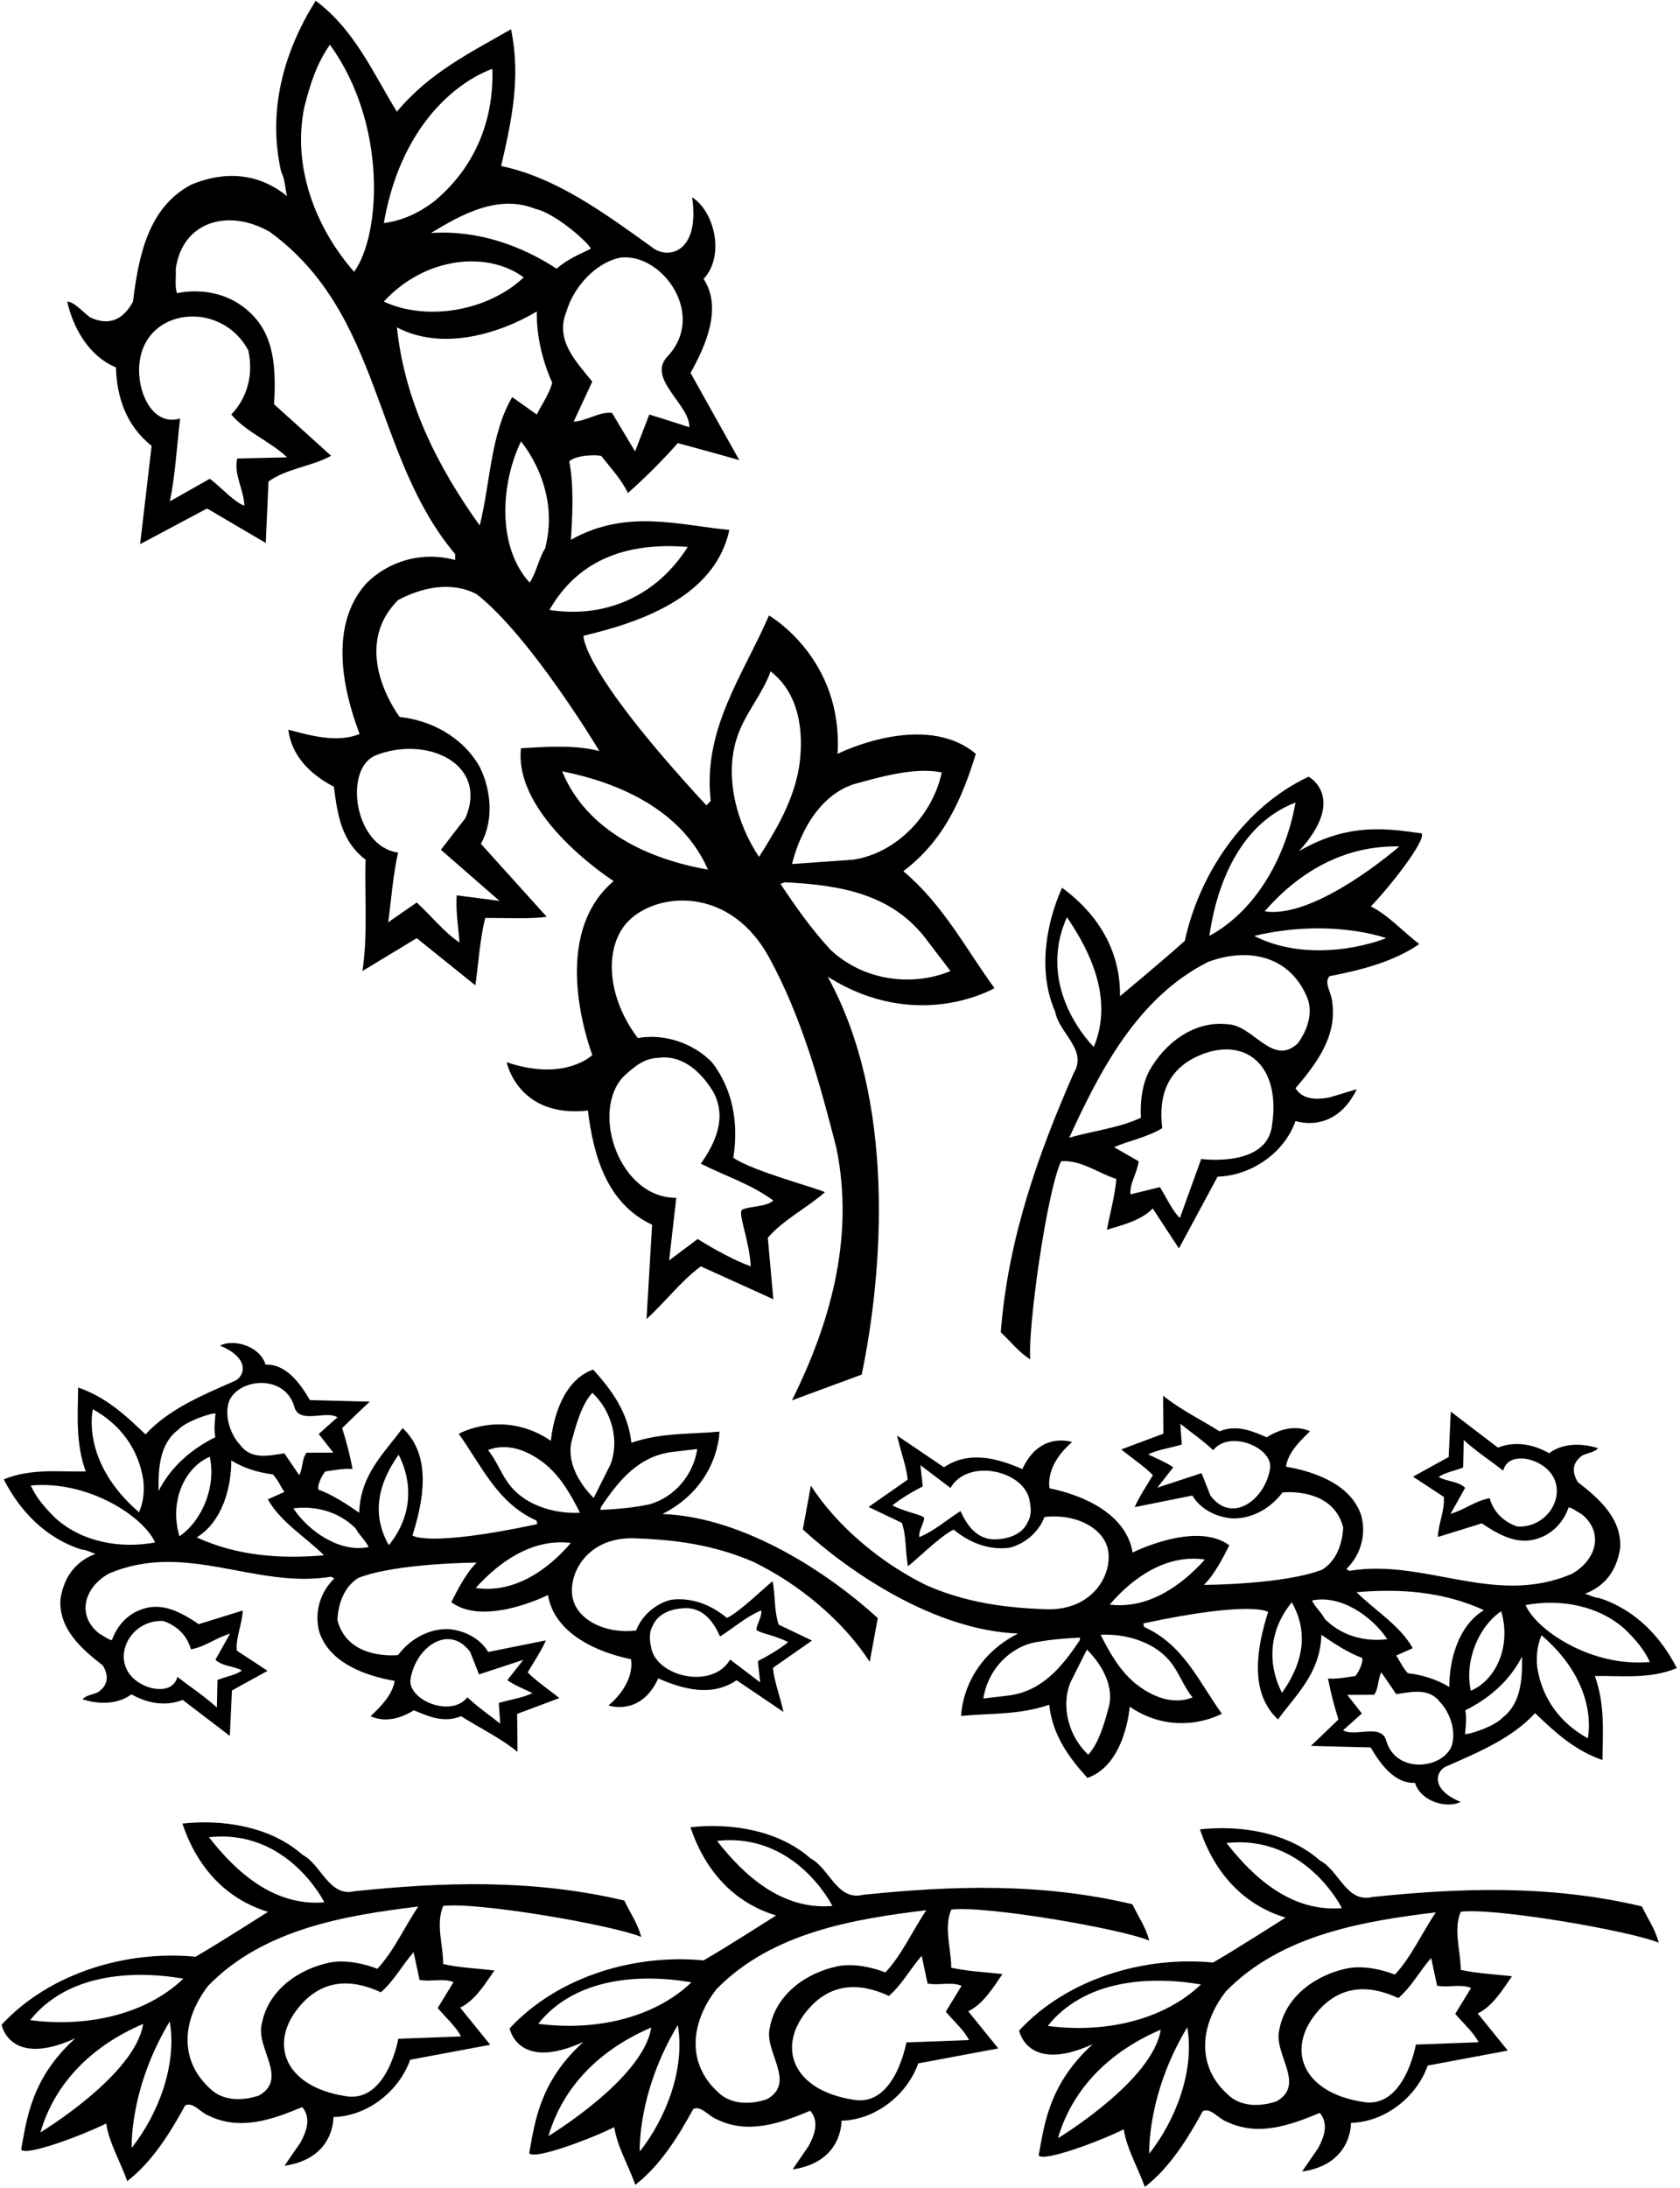 <?xml version="1.0" encoding="UTF-8"?>
<svg xmlns="http://www.w3.org/2000/svg" xmlns:xlink="http://www.w3.org/1999/xlink" width="513pt" height="668pt" viewBox="0 0 513 668" version="1.1">
<g id="surface1">
<path style=" stroke:none;fill-rule:nonzero;fill:rgb(0%,0%,0%);fill-opacity:1;" d="M 305.594 406.699 C 308.996 409.898 310.797 412.5 314.594 415 C 313.797 405.801 319.496 364.398 323.996 354.5 C 330.094 354 335.195 358.098 340.895 359.898 C 340.395 365.301 338.996 370.199 337.996 375.398 C 342.996 373.898 348.594 372.5 351.996 368.898 C 354.594 372.898 357.496 377.301 359.996 381.098 L 371.797 359.199 C 381.996 358.898 392.195 352 395.594 342.199 C 395.594 342.199 407.508 346.492 414.297 332.5 L 405.996 335 C 402.297 335.699 397.895 335.898 395.594 332.199 C 402.094 324.598 408.297 316.301 406.797 305.898 C 406.695 303.199 404.094 299.898 405.996 298 C 415.797 296.098 425.496 293.598 433.395 288.199 C 428.395 284.398 423.996 279.398 418.594 276.699 C 423.797 271.398 435.594 256.598 434.094 254.398 C 424.297 253.098 412.176 250.824 396.695 259.801 C 411.508 243.492 399.594 237.098 399.594 237.098 C 379.797 246.398 366.195 266.801 361.797 287.199 C 355.395 293 341.996 304.098 341.996 304.098 C 342.195 290.5 335.496 279.199 324.297 271 C 319.297 282.199 316.895 296.801 322.195 308.801 C 323.297 315.301 332.195 320.5 327.895 327.5 C 316.996 352.398 307.797 378.098 305.594 406.699 Z M 388.395 343.699 C 386.738 356.547 366.797 353.801 366.797 353.801 L 360.297 371.801 C 358.094 369.801 356.195 365.598 354.195 362.398 L 345.195 364.598 C 344.895 361.199 347.297 358 347.695 354.5 L 340.195 350.199 C 344.996 348.098 350.297 347.199 354.895 344.398 C 353.613 334.148 356.805 326.355 365.945 322.316 C 379.945 316.125 391.312 324.906 388.395 343.699 Z M 423.297 286.398 C 410.996 291 394.895 291.898 382.996 285.699 C 406.547 280.145 423.297 286.398 423.297 286.398 Z M 427.297 258.398 C 427.297 258.398 401.797 280.699 386.195 278.199 C 397.094 265.598 411.195 258 427.297 258.398 Z M 395.594 245 C 392.695 261.301 383.797 277.801 369.297 285.699 C 371.594 269.398 378.996 251.301 395.594 245 Z M 325.797 280 C 333.395 291.098 339.895 305.398 333.996 319.598 C 333.996 319.598 315.918 302.102 325.797 280 Z M 368.996 293.598 C 381.176 289.156 393.395 291.801 398.797 303.699 C 401.297 308.699 399.297 314.398 396.297 318.5 C 388.594 325.699 382.797 313.098 375.094 312.699 C 364.496 311.398 355.594 318.598 350.996 326.801 C 348.695 331 348.094 336.801 348.395 341.199 C 341.895 344.301 333.797 345.199 326.496 347.301 C 335.695 327.301 347.195 304.5 368.996 293.598 "/>
<path style=" stroke:none;fill-rule:nonzero;fill:rgb(0%,0%,0%);fill-opacity:1;" d="M 35.406 112.148 C 35.648 121.465 38.672 130.055 46.297 136.105 L 42.785 166.113 L 63.234 155.223 L 81.145 165.75 L 81.992 146.996 C 87.438 143.004 95.301 142.398 101.109 139.133 L 83.684 123.398 C 84.555 109.48 82.902 100.023 74.062 93.523 C 64.781 86.695 54.039 89.52 54.039 89.52 C 53.316 87.344 53.797 84.559 53.676 82.02 C 55.742 67.57 69.723 63.547 82.355 70.766 C 116.961 95.934 113.695 139.133 138.984 169.141 L 138.984 170.953 C 128.82 168.172 118.414 171.316 111.637 178.336 C 100.625 190.918 104.496 210.16 109.82 224.074 C 102.926 226.855 94.816 224.559 88.043 222.742 C 89.012 230.852 94.938 236.535 101.957 240.168 C 103.047 248.516 104.137 256.742 111.637 262.43 C 111.273 272.109 112.363 285.664 110.668 296.434 L 127.246 286.391 L 145.152 300.789 C 146.121 294.375 146.484 286.754 148.18 280.219 C 154.352 280.219 162.457 280.582 166.934 279.855 L 146.848 257.59 C 150.84 250.453 149.992 241.137 146.484 234.117 C 141.16 224.68 131.238 219.84 122.043 218.871 C 122.043 218.871 106.355 198.379 121.559 183.176 C 128.82 179.305 137.773 177.367 145.516 181.359 C 162.094 194.309 183.027 229.277 183.027 229.277 C 175.77 227.34 166.812 227.945 159.07 228.43 C 156.84 249.492 187.383 268.965 187.383 268.965 C 172.016 281.91 175.164 305.75 180.852 322.086 C 180.852 322.086 172.527 330.297 154.715 324.262 C 154.715 324.262 158.137 341.367 179.52 339.023 C 181.215 352.699 185.203 367.34 199.121 373.871 L 197.426 402.672 C 203.113 397.469 207.953 391.055 214.004 386.578 L 236.148 396.621 L 234.453 377.867 C 239.051 372.422 246.555 368.672 251.879 363.949 C 249.82 362.742 230.098 357.66 223.926 353.426 C 225.621 342.656 223.684 332.371 217.391 324.262 C 211.703 318.453 202.871 315.43 194.766 316.883 C 184.742 303.727 184.199 287.348 193.16 280 C 202.852 272.051 223.492 271.5 234.863 292.301 C 244.75 310.391 250.266 330.344 255.387 350.398 C 261.176 378.492 252.965 405.094 241.836 427.477 L 263.129 419.613 C 269.785 387.547 273.508 335.824 252.723 298.125 C 280.176 315.492 303.664 301.637 303.664 301.637 C 294.832 289.535 288.059 276.227 275.836 265.941 C 288.422 256.504 293.863 243.434 297.98 230.125 C 282.176 216.824 255.75 230.125 255.75 230.125 C 257.508 200.824 234.816 187.895 234.816 187.895 C 226.949 206.047 214.488 222.621 217.027 244.523 L 215.699 245.855 C 176.84 203.824 178.188 194.066 178.188 194.066 C 195.734 189.949 218.359 182.086 222.715 161.758 C 207.59 160.426 191.508 155.156 174.316 164.781 C 174.801 157.645 175.285 148.328 173.832 140.824 C 176.254 138.648 183.297 138.793 183.684 139.285 C 186.578 142.957 189.816 146.449 191.738 150.504 C 196.941 145.906 202.387 140.461 206.984 135.258 C 213.156 136.953 219.449 138.648 225.742 140.461 L 210.859 113.84 C 215.457 105.613 220.66 93.996 214.852 85.164 C 221.641 77.773 217.867 64.254 211.344 60.238 C 213.84 77.492 203.645 79.254 199.121 75.484 C 184.602 65.078 169.84 54.188 153.02 50.68 C 156.285 36.645 159.07 23.574 156.047 8.934 C 143.824 15.949 130.996 22.242 121.195 34.102 C 113.938 22.363 108.371 9.176 96.391 0.223 C 86.953 15.227 81.508 33.375 85.863 52.492 C 87.074 54.672 87.074 57.938 87.68 59.875 C 80.055 53.703 70.176 51.492 58.395 56.367 C 45.086 63.383 42.305 78.508 40.609 92.062 C 37.949 97.023 33.84 99.824 27.539 96.902 C 25.242 95.207 22.578 92.062 20.523 92.062 C 22.34 100.168 27.18 108.758 35.406 112.148 Z M 142.129 249.727 L 134.629 259.406 L 152.535 275.016 L 139.469 273.32 C 139.105 277.918 139.949 282.879 140.312 287.719 C 135.594 284.574 131.602 279.492 127.246 275.5 L 118.535 281.551 C 119.504 274.531 119.984 267.148 121.559 260.254 C 108.176 258.492 104.844 234.715 114.66 230.609 C 130.039 224.457 149.266 232.953 142.129 249.727 Z M 190.41 328.617 C 193.434 325.836 196.578 323.055 200.938 322.934 C 208.559 321.844 214.367 327.531 217.875 333.461 C 221.988 341.203 218.508 348.824 214.004 355.238 C 221.387 358.988 229.25 361.41 236.148 366.492 C 233.996 368.422 229.438 368.121 226.73 369.219 C 225.02 369.91 228.84 378.492 229.25 386.578 C 224.289 384.762 218.238 381.496 213.035 378.23 L 204.324 384.762 L 206.504 365.645 C 189.176 365.824 180.164 339.41 190.41 328.617 Z M 283.219 287.234 L 290.234 296.434 C 278.258 301.395 263.371 299.215 253.57 289.898 C 247.641 283.484 242.922 276.711 238.324 269.812 L 239.656 269.328 C 256.355 270.176 272.57 272.715 283.219 287.234 Z M 262.77 238.836 C 270.512 236.656 280.191 234.238 287.574 235.812 C 284.789 248.758 273.898 260.375 260.59 262.43 L 241.836 263.762 C 244.496 253.234 251.031 241.379 262.77 238.836 Z M 225.258 224.559 C 227.676 217.539 232.879 211.852 235.301 204.953 C 244.133 211.73 245.586 223.59 244.012 234.117 C 242.316 244.281 237.234 252.992 231.789 261.586 C 225.016 251.539 220.902 236.777 225.258 224.559 Z M 216.184 265.457 C 198.516 262.43 179.156 253.84 171.652 235.449 C 189.199 238.957 208.195 247.305 216.184 265.457 Z M 146.484 160.426 C 133.418 142.156 123.617 122.555 121.195 99.926 C 134.629 107.066 151.93 102.227 163.91 95.086 C 163.789 102.711 165.723 110.332 168.629 116.867 C 167.66 120.375 165.48 123.398 163.91 126.547 L 156.406 121.223 C 149.754 132.598 149.754 147.359 146.484 160.426 Z M 166.449 167.445 C 164.395 170.711 163.91 174.586 161.73 177.852 C 151.566 166.719 153.02 147.359 159.07 134.773 C 159.07 134.773 171.355 148.766 166.449 167.445 Z M 210.012 166.961 C 200.574 181.844 185.086 188.863 167.781 186.199 C 175.039 173.496 187.84 165.156 210.012 166.961 Z M 203.816 108.816 C 197.383 115.602 210.711 123.492 210.496 130.418 C 206.383 129.086 202.266 127.758 198.273 126.547 L 193.918 137.801 L 186.898 126.062 C 183.027 125.578 179.277 128.48 175.164 128.727 L 180.852 116.504 C 175.891 110.332 169.355 103.797 172.984 95.086 C 175.039 87.824 181.816 80.082 189.562 78.629 C 202.293 77.238 215.812 96.172 203.816 108.816 Z M 163.426 63.746 C 170.078 65.199 180.73 75.121 180.367 75.969 C 176.855 77.66 173.105 79.234 169.961 82.02 C 159.555 75.242 146.363 70.16 131.602 71.129 C 140.555 65.684 152.051 59.148 163.426 63.746 Z M 150.355 21.031 C 150.84 37.246 144.672 51.527 132.449 61.57 C 127.973 64.957 122.891 67.379 117.203 68.102 C 124.078 28.973 150.355 21.031 150.355 21.031 Z M 159.914 84.68 C 148.906 95.086 130.148 98.109 117.203 92.062 C 129.805 78.348 148.84 76.492 159.914 84.68 Z M 92.883 32.891 C 94.574 26.113 96.633 19.461 100.746 13.652 C 118.262 37.824 116.34 71.613 108.129 82.984 C 96.27 69.434 89.25 50.922 92.883 32.891 Z M 75.82 106.945 C 77.395 114.203 75.699 121.223 70.617 126.547 C 75.457 132.113 82.234 134.531 87.68 139.613 L 72.434 139.977 C 71.344 145.059 74.488 149.414 74.609 154.379 C 71.344 153.168 67.594 148.812 64.082 146.148 L 51.863 153.047 C 53.555 144.938 53.918 136.711 55.008 127.758 C 47.574 129.969 43.016 121.984 42.527 114.535 C 41.195 94.164 66.965 90.5 75.82 106.945 "/>
<path style=" stroke:none;fill-rule:nonzero;fill:rgb(0%,0%,0%);fill-opacity:1;" d="M 150.969 601.516 C 145.711 600.887 140.617 600.727 135.32 599.559 C 135.344 593.582 132.988 587.477 135.324 581.816 C 146.125 580.547 187.293 587.723 195.812 591.285 C 194.59 586.902 192.66 584.398 190.648 580.184 C 162.734 573.574 135.453 574.512 108.418 577.312 C 100.441 579.277 98.199 569.215 92.344 566.188 C 82.527 557.488 67.887 555.328 55.699 556.68 C 60.098 569.848 68.82 579.668 81.836 583.617 C 81.836 583.617 67.184 593.004 59.711 597.332 C 38.941 595.312 15.367 602.055 0.48 618.086 C 0.48 618.086 2.945 631.379 22.984 622.234 C 9.727 634.246 8.203 646.484 6.457 656.215 C 8.094 658.312 25.785 651.578 32.418 648.238 C 33.344 654.203 36.766 659.918 38.863 665.836 C 46.414 659.957 51.746 651.477 56.539 642.723 C 58.93 641.492 61.281 644.973 63.824 645.891 C 73.273 650.484 83.066 647.105 92.285 643.227 C 95.105 646.547 93.578 650.676 91.785 653.988 L 86.875 661.133 C 102.27 658.926 101.809 646.273 101.809 646.273 C 112.18 646.02 121.855 638.402 125.246 628.777 L 149.699 624.207 C 146.844 620.668 143.535 616.566 140.516 612.871 C 144.98 610.73 148.02 605.824 150.969 601.516 Z M 12.336 650.953 C 16.855 635.496 28.391 624.379 43.711 617.836 C 41.34 633.453 12.336 650.953 12.336 650.953 Z M 40.223 655.668 C 40.223 655.668 39.367 637.812 51.828 617.07 C 54.109 630.293 48.352 645.352 40.223 655.668 Z M 9.223 616.68 C 20.277 602.785 39.773 601.246 56 604.02 C 44.059 615.426 25.633 618.879 9.223 616.68 Z M 63.812 560.852 C 87.871 558.172 99.035 580.719 99.035 580.719 C 83.715 582.016 72.074 571.469 63.812 560.852 Z M 79.02 639.723 C 74.203 641.332 68.164 641.504 64.164 637.598 C 54.473 628.832 55.676 616.391 63.613 606.141 C 80.637 588.695 105.852 584.68 127.703 582.008 C 123.48 588.32 120.156 595.762 115.227 601.012 C 111.129 599.387 105.422 598.191 100.719 599.102 C 91.508 600.988 81.941 607.273 79.949 617.766 C 77.988 625.223 88.223 634.582 79.02 639.723 Z M 140.75 621.66 L 121.625 622.371 C 121.625 622.371 118.172 642.203 105.43 639.871 C 86.641 636.926 81.738 623.43 91.895 611.98 C 98.531 604.504 106.922 603.836 116.297 608.176 C 120.363 604.648 122.836 599.871 126.297 595.941 L 128.109 604.395 C 131.562 605.078 135.344 603.766 138.488 605.086 L 133.652 612.988 C 136.094 615.867 139.516 618.957 140.75 621.66 "/>
<path style=" stroke:none;fill-rule:nonzero;fill:rgb(0%,0%,0%);fill-opacity:1;" d="M 306.109 602.633 C 300.852 602 295.758 601.844 290.461 600.676 C 290.484 594.695 288.129 588.59 290.465 582.934 C 301.266 581.66 342.434 588.836 350.953 592.398 C 349.73 588.02 347.801 585.512 345.785 581.301 C 317.875 574.688 290.594 575.625 263.559 578.426 C 255.582 580.391 253.34 570.332 247.48 567.305 C 237.664 558.602 223.027 556.441 210.84 557.797 C 215.238 570.961 223.961 580.781 236.977 584.734 C 236.977 584.734 222.324 594.117 214.852 598.449 C 194.078 596.426 170.508 603.172 155.621 619.199 C 155.621 619.199 158.082 632.492 178.129 623.348 C 164.863 635.359 163.34 647.598 161.598 657.328 C 163.234 659.426 180.926 652.695 187.555 649.352 C 188.484 655.32 191.906 661.031 194.004 666.953 C 201.555 661.07 206.887 652.594 211.68 643.836 C 214.07 642.605 216.422 646.086 218.965 647.004 C 228.41 651.598 238.203 648.219 247.422 644.344 C 250.246 647.66 248.719 651.789 246.926 655.102 L 242.016 662.246 C 257.41 660.043 256.949 647.387 256.949 647.387 C 267.316 647.133 276.996 639.52 280.387 629.895 L 304.84 625.32 C 301.98 621.785 298.672 617.68 295.656 613.988 C 300.117 611.844 303.156 606.938 306.109 602.633 Z M 167.477 652.07 C 171.996 636.613 183.527 625.496 198.852 618.949 C 196.48 634.57 167.477 652.07 167.477 652.07 Z M 195.363 656.785 C 195.363 656.785 194.508 638.926 206.969 618.184 C 209.25 631.406 203.492 646.469 195.363 656.785 Z M 164.363 617.793 C 175.418 603.902 194.914 602.363 211.141 605.137 C 199.199 616.539 180.773 619.996 164.363 617.793 Z M 218.953 561.965 C 243.012 559.289 254.176 581.832 254.176 581.832 C 238.855 583.129 227.215 572.582 218.953 561.965 Z M 234.16 640.84 C 229.344 642.449 223.305 642.617 219.301 638.715 C 209.613 629.949 210.816 617.504 218.754 607.254 C 235.773 589.809 260.992 585.797 282.844 583.121 C 278.621 589.438 275.297 596.879 270.367 602.125 C 266.266 600.5 260.559 599.305 255.859 600.219 C 246.648 602.102 237.078 608.387 235.09 618.879 C 233.129 626.336 243.363 635.695 234.16 640.84 Z M 295.891 622.777 L 276.766 623.488 C 276.766 623.488 273.312 643.32 260.57 640.984 C 241.781 638.043 236.879 624.543 247.035 613.094 C 253.668 605.617 262.062 604.949 271.438 609.289 C 275.504 605.762 277.973 600.988 281.438 597.055 L 283.246 605.508 C 286.703 606.191 290.48 604.879 293.629 606.203 L 288.793 614.105 C 291.234 616.984 294.656 620.07 295.891 622.777 "/>
<path style=" stroke:none;fill-rule:nonzero;fill:rgb(0%,0%,0%);fill-opacity:1;" d="M 506.527 593.055 C 505.305 588.676 503.379 586.168 501.363 581.957 C 473.453 575.344 446.172 576.281 419.137 579.086 C 411.156 581.047 408.914 570.988 403.059 567.961 C 393.242 559.258 378.605 557.102 366.414 558.453 C 370.816 571.617 379.539 581.441 392.555 585.391 C 392.555 585.391 377.902 594.773 370.426 599.105 C 349.656 597.086 326.086 603.828 311.199 619.855 C 311.199 619.855 313.66 633.148 333.703 624.004 C 320.441 636.02 318.918 648.254 317.172 657.984 C 318.812 660.082 336.504 653.352 343.133 650.012 C 344.062 655.977 347.484 661.688 349.582 667.609 C 357.129 661.727 362.465 653.25 367.258 644.492 C 369.645 643.262 371.996 646.742 374.539 647.66 C 383.988 652.258 393.781 648.879 403 645 C 405.824 648.316 404.293 652.449 402.5 655.758 L 397.594 662.902 C 412.988 660.699 412.523 648.043 412.523 648.043 C 422.895 647.789 432.574 640.176 435.965 630.551 L 460.418 625.977 C 457.559 622.441 454.25 618.34 451.23 614.645 C 455.695 612.5 458.734 607.594 461.688 603.289 C 456.43 602.656 451.336 602.5 446.039 601.332 C 446.059 595.352 443.707 589.246 446.039 583.59 C 456.84 582.316 498.012 589.492 506.527 593.055 Z M 323.055 652.727 C 327.574 637.27 339.105 626.152 354.426 619.605 C 352.059 635.227 323.055 652.727 323.055 652.727 Z M 350.941 657.441 C 350.941 657.441 350.086 639.582 362.543 618.84 C 364.828 632.062 359.066 647.125 350.941 657.441 Z M 319.941 618.453 C 330.996 604.559 350.488 603.02 366.715 605.793 C 354.777 617.199 336.352 620.652 319.941 618.453 Z M 374.531 562.621 C 398.59 559.945 409.754 582.488 409.754 582.488 C 394.43 583.785 382.789 573.238 374.531 562.621 Z M 389.738 641.496 C 384.918 643.105 378.879 643.273 374.879 639.371 C 365.188 630.605 366.395 618.16 374.332 607.91 C 391.352 590.465 416.57 586.453 438.422 583.777 C 434.199 590.094 430.875 597.535 425.941 602.781 C 421.844 601.156 416.137 599.961 411.434 600.875 C 402.223 602.758 392.656 609.043 390.668 619.535 C 388.703 626.992 398.941 636.352 389.738 641.496 Z M 449.207 606.859 L 444.371 614.762 C 446.809 617.641 450.23 620.727 451.469 623.434 L 432.344 624.145 C 432.344 624.145 428.887 643.977 416.145 641.645 C 397.355 638.699 392.453 625.199 402.613 613.75 C 409.246 606.273 417.641 605.605 427.012 609.949 C 431.078 606.418 433.551 601.645 437.012 597.711 L 438.824 606.164 C 442.281 606.848 446.059 605.535 449.207 606.859 "/>
<path style=" stroke:none;fill-rule:nonzero;fill:rgb(0%,0%,0%);fill-opacity:1;" d="M 24.844 473.012 C 26.332 473.055 28.016 474.051 29.199 474.332 C 23.691 476.371 19.531 480.781 18.441 488.336 C 17.984 497.336 24.922 503.391 31.383 508.402 C 33.125 511.289 33.312 514.262 29.883 516.609 C 28.305 517.277 25.871 517.688 25.242 518.746 C 29.973 520.289 35.875 520.422 40.133 517.223 C 45.004 519.945 50.352 521.012 55.797 518.938 L 70.176 529.914 L 70.82 516.059 L 81.711 510.055 L 72.316 503.887 C 71.922 499.863 74.016 495.629 74.109 491.641 L 60.684 495.805 C 53.781 491.102 48.406 489.062 42.359 491.625 C 36.008 494.316 34.18 500.711 34.18 500.711 C 32.836 500.422 31.551 499.32 30.207 498.605 C 23.398 493.129 25.598 484.699 33.176 480.402 C 56.711 470.277 77.953 485.16 101.133 481.312 L 102.07 481.867 C 97.531 486.25 95.969 492.566 97.512 498.203 C 100.625 507.719 111.715 511.605 120.504 513.117 C 119.828 517.52 116.168 520.988 113.164 523.922 C 117.633 525.902 122.371 524.59 126.387 522.086 C 131.02 524.074 135.59 526.027 140.809 523.906 C 145.684 527.051 152.992 530.633 158.02 534.797 L 157.914 523.191 L 170.801 518.371 C 167.797 515.914 163.98 513.395 161.137 510.527 C 163.02 507.352 165.688 503.285 166.68 500.758 L 149.078 504.297 C 146.621 500.059 141.566 497.648 136.883 497.309 C 130.395 497.164 124.871 500.797 121.562 505.234 C 121.562 505.234 106.215 507.047 103.035 494.574 C 103.262 489.652 105 484.449 109.422 481.684 C 121.156 477.105 145.559 477.016 145.559 477.016 C 142.344 480.16 139.918 484.957 137.801 489.09 C 147.965 496.676 167.324 486.902 167.324 486.902 C 169.293 498.77 182.527 504.438 192.676 506.504 C 192.676 506.504 194.363 513.297 185.809 520.625 C 185.809 520.625 195.664 524.09 200.992 512.363 C 208.551 515.672 217.309 518.09 224.926 512.922 L 239.234 522.598 C 238.293 518.078 236.473 513.629 236.016 509.145 L 247.953 500.812 L 237.781 495.953 C 236.383 491.922 236.742 486.91 235.941 482.727 C 234.688 483.418 226.043 492.02 221.977 493.902 C 216.949 489.738 211.062 487.59 204.965 488.352 C 200.238 489.508 195.98 493.129 194.25 497.746 C 184.414 498.887 175.816 494.16 174.77 487.301 C 173.641 479.883 179.664 469.086 193.848 469.59 C 206.184 470.027 217.871 471.539 230.035 476.777 C 243.973 483.535 257.453 494.742 265.578 507.312 L 268.039 493.945 C 253.562 480.719 227.672 463.141 202.309 462.172 C 219.641 453.348 219.684 437.02 219.684 437.02 C 210.754 437.867 201.832 437.289 192.801 440.438 C 191.785 431.074 186.723 424.277 181.129 418.09 C 169.449 422.16 168.223 439.832 168.223 439.832 C 153.672 429.973 140.078 437.703 140.078 437.703 C 147.02 447.301 151.746 458.781 163.801 464.168 L 164.078 465.262 C 130.562 472.422 125.949 468.746 125.949 468.746 C 129.195 458.453 132.062 444.398 122.926 435.945 C 117.617 443.324 109.988 449.996 109.691 461.789 C 106.164 459.359 101.512 456.262 97.207 454.715 C 96.824 452.805 99.055 449.223 99.426 449.172 C 102.199 448.805 104.988 448.203 107.664 448.453 C 106.887 444.371 105.746 439.902 104.473 435.945 C 107.234 433.285 110.027 430.562 112.887 427.879 L 94.633 427.406 C 91.801 422.523 87.41 416.293 81.086 416.586 C 79.355 410.828 71.242 408.641 67.18 410.773 C 76.828 414.758 74.621 420.547 71.293 421.727 C 61.5 426.02 51.379 430.293 44.434 437.879 C 38.203 431.906 32.328 426.48 23.863 423.562 C 23.742 432 23.062 440.527 26.172 449.199 C 17.91 449.348 9.418 448.184 1.145 451.613 C 5.988 461.059 13.668 469.41 24.844 473.012 Z M 49.809 494.824 C 54.027 496.23 57.121 499.25 58.309 503.492 C 62.656 502.703 65.973 499.953 70.254 498.703 L 65.781 506.664 C 68.062 508.777 71.27 508.488 73.859 509.941 C 72.238 511.254 68.848 511.855 66.406 512.848 L 66.223 521.25 C 62.566 517.898 58.441 515.195 54.16 511.898 C 53.027 516.402 47.523 516.312 43.539 514.285 C 32.645 508.746 38.633 494.355 49.809 494.824 Z M 125.348 512.621 C 126.883 502.824 137.133 495.52 143.586 504.32 L 146.277 511.145 L 159.789 506.695 L 154.922 512.902 C 157.18 514.496 159.992 515.578 162.594 516.867 C 159.531 518.336 155.695 518.84 152.309 519.863 L 152.762 526.195 C 149.441 523.555 145.789 521.047 142.719 518.129 C 137.723 524.484 124.461 518.934 125.348 512.621 Z M 199.254 496.418 C 201.02 492.16 205.723 490.91 209.848 490.914 C 215.094 491.164 217.953 495.285 219.879 499.566 C 224.066 496.91 227.715 493.602 232.441 491.605 C 232.777 493.301 231.23 495.559 230.965 497.285 C 230.801 498.375 236.387 499.031 240.676 501.293 C 238.223 503.293 234.691 505.41 231.422 507.09 L 232.121 513.574 L 222.945 506.609 C 217.742 515.586 201.387 512.152 198.961 503.578 C 198.453 501.168 197.98 498.699 199.254 496.418 Z M 206.02 443.145 L 212.902 442.344 C 211.793 450.027 206.125 457.023 198.332 459.223 C 193.219 460.316 188.285 460.676 183.328 460.934 L 183.488 460.102 C 189.027 451.762 195.289 444.191 206.02 443.145 Z M 174.852 438.883 C 176.098 434.23 177.809 428.504 180.875 425.188 C 186.691 430.574 189.344 439.734 186.336 447.215 L 181.285 457.277 C 176.68 452.688 172.57 445.699 174.852 438.883 Z M 156.035 453.828 C 153.16 450.438 151.824 446.023 149.012 442.668 C 155.199 440.191 161.75 443.066 166.688 447.094 C 171.406 451.074 174.336 456.355 177.098 461.781 C 169.855 462.203 160.996 459.809 156.035 453.828 Z M 174.32 471.004 C 167.363 479.176 157.023 486.516 145.258 484.758 C 152.43 476.797 162.535 469.566 174.32 471.004 Z M 54.793 468.969 C 51.582 458.285 56.445 447.922 64.047 444.719 C 66.039 453.57 61.863 464.152 54.793 468.969 Z M 60.062 469.316 C 67.844 464.582 70.641 454.195 70.625 445.844 C 74.512 448.238 79.031 449.57 83.281 450.07 C 84.793 451.645 85.684 453.688 86.824 455.461 L 81.789 457.695 C 85.609 464.598 93.211 469.109 98.941 474.785 C 85.539 475.93 72.453 474.984 60.062 469.316 Z M 121.723 444.078 C 126.5 453.484 125.379 463.605 118.719 471.699 C 114.398 464.078 114.016 454.941 121.723 444.078 Z M 108.656 466.652 C 109.711 468.711 111.555 470.145 112.57 472.262 C 103.734 474.094 94.211 467.43 89.582 460.469 C 89.582 460.469 100.539 458.418 108.656 466.652 Z M 69.992 427.609 C 73.168 420.629 87.047 419.453 89.891 429.496 C 91.418 434.883 99.555 430.43 103.055 432.66 C 101.113 434.371 99.168 436.082 97.328 437.766 L 101.789 443.449 L 93.602 443.477 C 92.168 445.32 92.516 448.141 91.383 450.332 L 86.828 443.668 C 82.137 444.336 76.773 445.703 73.398 441.172 C 70.289 437.895 68.375 432.039 69.992 427.609 Z M 54.344 436.516 C 57.125 433.531 65.484 431.082 65.812 431.527 C 65.609 433.855 65.273 436.266 65.746 438.734 C 59.078 442.023 52.43 447.262 48.414 455.156 C 48.348 448.883 48.496 440.969 54.344 436.516 Z M 28.355 430.188 C 36.852 434.895 42.316 442.438 43.754 451.801 C 44.129 455.141 43.82 458.496 42.457 461.645 C 24.41 446.145 28.355 430.188 28.355 430.188 Z M 47.348 470.867 C 36.746 472.828 25.066 470.785 16.895 463.406 C 13.922 460.461 11.125 457.371 9.395 453.477 C 27.191 451.848 44 463.16 47.348 470.867 "/>
<path style=" stroke:none;fill-rule:nonzero;fill:rgb(0%,0%,0%);fill-opacity:1;" d="M 440.867 456.949 C 441.258 460.977 439.164 465.211 439.07 469.199 L 452.496 465.035 C 459.398 469.738 464.773 471.773 470.82 469.211 C 477.172 466.52 479 460.129 479 460.129 C 480.344 460.418 481.629 461.52 482.977 462.23 C 489.781 467.711 487.582 476.141 480.004 480.438 C 456.469 490.562 435.227 475.676 412.047 479.527 L 411.113 478.973 C 415.652 474.59 417.211 468.27 415.672 462.637 C 412.555 453.121 401.469 449.234 392.676 447.723 C 393.352 443.32 397.012 439.848 400.016 436.914 C 395.547 434.938 390.809 436.25 386.793 438.754 C 382.16 436.762 377.594 434.809 372.371 436.934 C 367.496 433.789 360.188 430.207 355.16 426.043 L 355.266 437.648 L 342.379 442.469 C 345.383 444.926 349.199 447.441 352.047 450.312 C 350.16 453.488 347.492 457.551 346.5 460.078 L 364.102 456.543 C 366.559 460.781 371.613 463.191 376.297 463.527 C 382.785 463.672 388.309 460.043 391.617 455.605 C 391.617 455.605 406.965 453.789 410.145 466.266 C 409.922 471.188 408.18 476.391 403.758 479.156 C 392.023 483.734 367.621 483.824 367.621 483.824 C 370.84 480.676 373.262 475.883 375.379 471.746 C 365.219 464.16 345.855 473.938 345.855 473.938 C 343.887 462.066 330.652 456.402 320.504 454.336 C 320.504 454.336 318.82 447.543 327.371 440.215 C 327.371 440.215 317.52 436.75 312.188 448.473 C 304.633 445.164 295.871 442.746 288.254 447.914 L 273.945 438.242 C 274.887 442.758 276.711 447.211 277.164 451.695 L 265.227 460.027 L 275.402 464.887 C 276.801 468.918 276.438 473.926 277.238 478.109 C 278.492 477.422 287.137 468.82 291.203 466.938 C 296.23 471.102 302.117 473.246 308.215 472.484 C 312.941 471.332 317.199 467.711 318.93 463.09 C 328.766 461.949 337.363 466.676 338.41 473.535 C 339.539 480.953 333.516 491.754 319.332 491.246 C 306.996 490.809 295.309 489.297 283.145 484.059 C 269.211 477.305 255.727 466.098 247.602 453.523 L 245.145 466.891 C 259.617 480.117 285.508 497.699 310.871 498.664 C 293.539 507.488 293.496 523.82 293.496 523.82 C 302.426 522.969 311.348 523.551 320.379 520.402 C 321.395 529.766 326.457 536.562 332.055 542.746 C 343.73 538.676 344.961 521.008 344.961 521.008 C 359.508 530.867 373.102 523.137 373.102 523.137 C 366.16 513.539 361.434 502.055 349.379 496.672 L 349.102 495.578 C 382.617 488.418 387.23 492.094 387.23 492.094 C 383.984 502.383 381.121 516.438 390.254 524.895 C 395.562 517.512 403.191 510.844 403.488 499.051 C 407.02 501.48 411.668 504.578 415.973 506.121 C 416.355 508.035 414.129 511.617 413.758 511.664 C 410.98 512.035 408.191 512.633 405.516 512.383 C 406.293 516.469 407.434 520.938 408.707 524.895 C 405.949 527.555 403.152 530.273 400.297 532.961 L 418.551 533.434 C 421.379 538.316 425.77 544.543 432.094 544.254 C 433.824 550.008 441.938 552.199 446 550.066 C 436.352 546.078 438.562 540.289 441.887 539.113 C 451.68 534.816 461.801 530.547 468.746 522.961 C 474.977 528.93 480.852 534.359 489.316 537.273 C 489.438 528.84 490.117 520.312 487.008 511.641 C 495.27 511.488 503.762 512.656 512.035 509.223 C 507.191 499.777 499.512 491.43 488.34 487.828 C 486.848 487.785 485.164 486.785 483.984 486.508 C 489.488 484.469 493.648 480.055 494.738 472.504 C 495.195 463.504 488.258 457.449 481.797 452.434 C 480.059 449.547 479.867 446.578 483.301 444.227 C 484.875 443.562 487.309 443.152 487.938 442.094 C 483.207 440.551 477.305 440.414 473.047 443.617 C 468.176 440.895 462.828 439.824 457.383 441.902 L 443.004 430.922 L 442.363 444.781 L 431.469 450.781 Z M 387.832 448.219 C 386.301 458.012 376.047 465.316 369.594 456.516 L 366.902 449.695 L 353.391 454.145 L 358.258 447.934 C 356.004 446.34 353.188 445.262 350.586 443.969 C 353.648 442.5 357.484 441.996 360.871 440.977 L 360.422 434.641 C 363.738 437.285 367.391 439.789 370.461 442.707 C 375.457 436.355 388.719 441.906 387.832 448.219 Z M 313.93 464.418 C 312.16 468.676 307.457 469.93 303.332 469.922 C 298.086 469.676 295.227 465.551 293.301 461.273 C 289.113 463.926 285.465 467.238 280.738 469.234 C 280.402 467.539 281.953 465.281 282.215 463.555 C 282.383 462.461 276.793 461.805 272.504 459.547 C 274.957 457.547 278.488 455.43 281.762 453.746 L 281.059 447.266 L 290.234 454.23 C 295.438 445.254 311.793 448.688 314.219 457.262 C 314.727 459.668 315.199 462.141 313.93 464.418 Z M 307.16 517.691 L 300.281 518.496 C 301.387 510.812 307.059 503.812 314.848 501.613 C 319.965 500.523 324.895 500.164 329.852 499.906 L 329.691 500.738 C 324.152 509.078 317.891 516.648 307.16 517.691 Z M 338.328 521.957 C 337.086 526.609 335.371 532.332 332.305 535.652 C 326.488 530.262 323.84 521.105 326.848 513.625 L 331.895 503.562 C 336.5 508.148 340.609 515.137 338.328 521.957 Z M 357.145 507.008 C 360.02 510.398 361.355 514.816 364.168 518.172 C 357.98 520.645 351.43 517.77 346.492 513.742 C 341.773 509.766 338.844 504.484 336.086 499.055 C 343.324 498.637 352.184 501.031 357.145 507.008 Z M 338.859 489.836 C 345.816 481.664 356.16 474.32 367.922 476.082 C 360.754 484.043 350.648 491.27 338.859 489.836 Z M 458.387 491.871 C 461.598 502.551 456.734 512.918 449.133 516.117 C 447.141 507.27 451.316 496.688 458.387 491.871 Z M 453.117 491.523 C 445.336 496.254 442.539 506.645 442.555 514.992 C 438.668 512.602 434.152 511.27 429.898 510.766 C 428.387 509.195 427.496 507.148 426.355 505.379 L 431.391 503.141 C 427.57 496.238 419.969 491.727 414.238 486.051 C 427.641 484.906 440.727 485.852 453.117 491.523 Z M 391.461 516.762 C 386.68 507.355 387.801 497.234 394.461 489.141 C 398.781 496.762 399.164 505.898 391.461 516.762 Z M 404.523 494.188 C 403.469 492.129 401.625 490.695 400.609 488.574 C 409.445 486.746 418.969 493.41 423.602 500.371 C 423.602 500.371 412.641 502.422 404.523 494.188 Z M 443.188 533.23 C 440.016 540.211 426.133 541.387 423.289 531.344 C 421.762 525.957 413.625 530.406 410.125 528.18 C 412.066 526.469 414.012 524.758 415.855 523.07 L 411.391 517.391 L 419.578 517.363 C 421.012 515.516 420.664 512.699 421.797 510.508 L 426.352 517.168 C 431.043 516.5 436.406 515.133 439.781 519.664 C 442.891 522.941 444.809 528.801 443.188 533.23 Z M 458.84 524.32 C 456.059 527.305 447.695 529.754 447.367 529.309 C 447.57 526.984 447.906 524.574 447.434 522.102 C 454.105 518.816 460.75 513.578 464.766 505.684 C 464.832 511.957 464.684 519.871 458.84 524.32 Z M 484.824 530.648 C 476.328 525.941 470.863 518.402 469.426 509.039 C 469.051 505.699 469.359 502.344 470.723 499.191 C 488.77 514.691 484.824 530.648 484.824 530.648 Z M 496.285 497.434 C 499.258 500.375 502.055 503.469 503.785 507.363 C 485.988 508.992 469.18 497.676 465.836 489.973 C 476.438 488.008 488.113 490.055 496.285 497.434 Z M 446.773 447.988 L 446.961 439.59 C 450.617 442.938 454.742 445.641 459.02 448.938 C 460.152 444.434 465.656 444.527 469.641 446.555 C 480.535 452.094 474.547 466.48 463.371 466.016 C 459.152 464.605 456.059 461.59 454.871 457.344 C 450.523 458.137 447.211 460.887 442.93 462.137 L 447.402 454.176 C 445.117 452.062 441.914 452.348 439.32 450.895 C 440.941 449.582 444.332 448.98 446.773 447.988 "/>
</g>
</svg>
